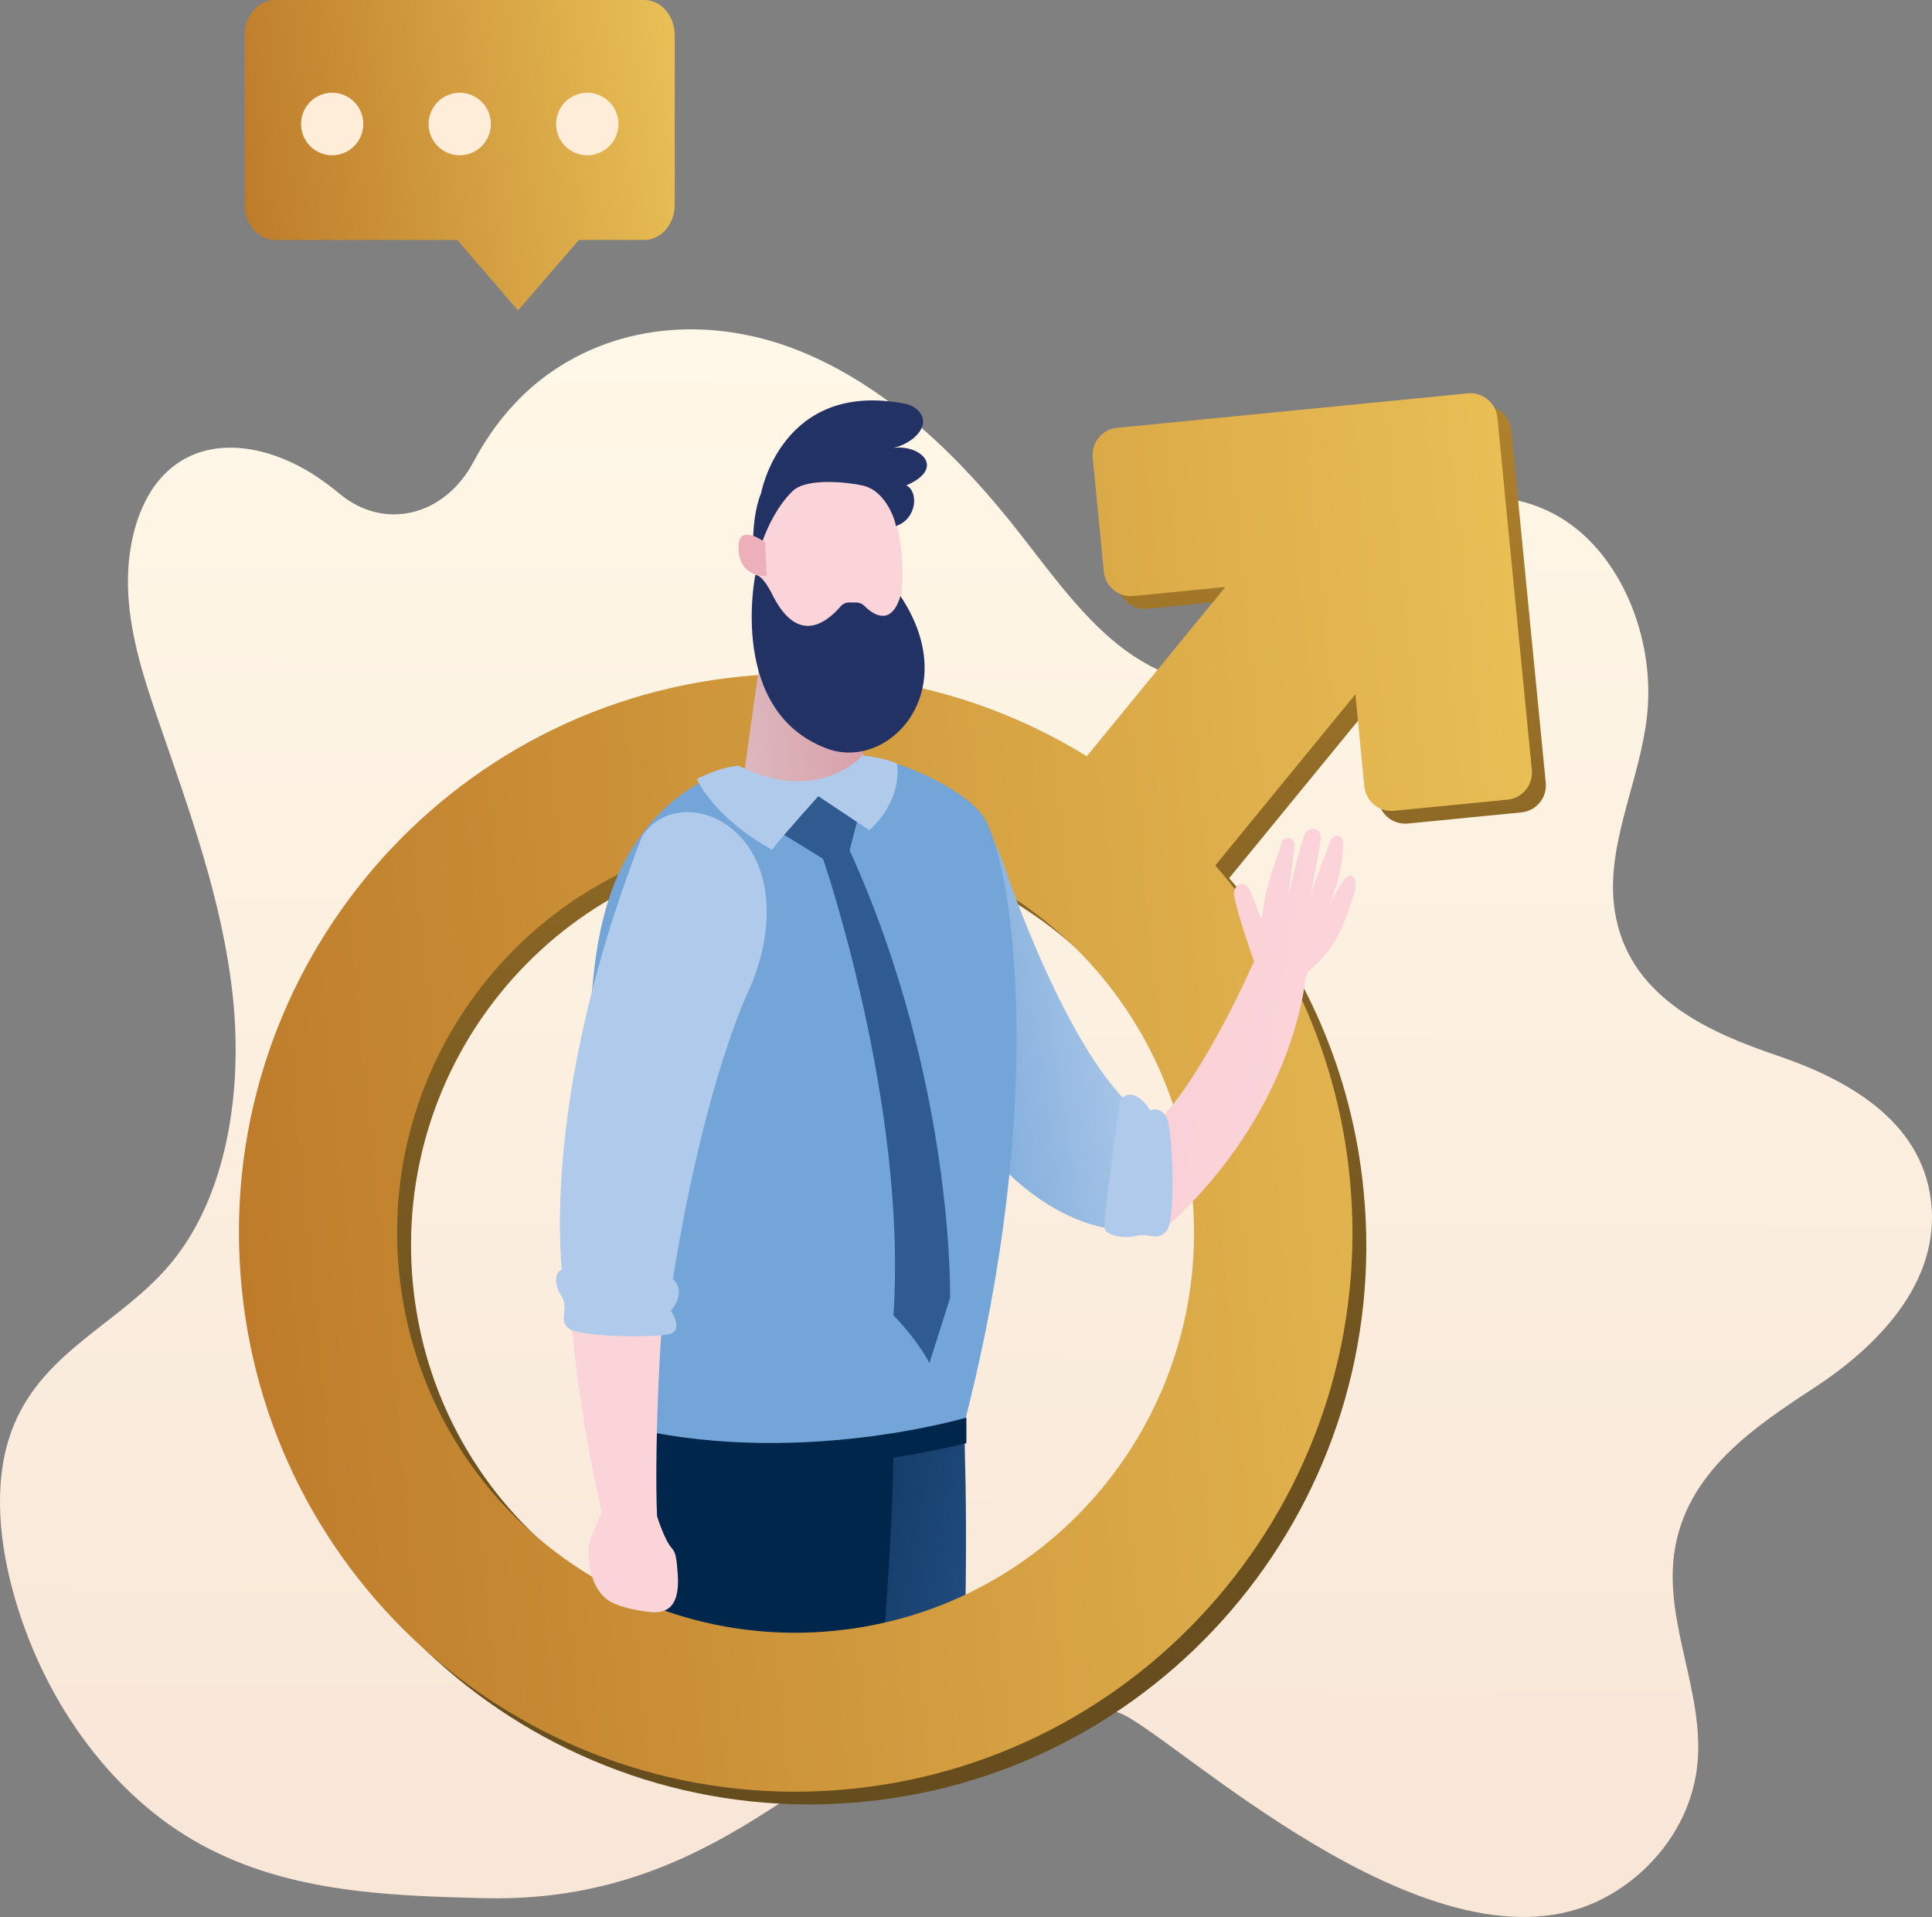 <svg width="125" height="124" viewBox="0 0 125 124" fill="none" xmlns="http://www.w3.org/2000/svg">
<rect x="0" y="0" width="125" height="124" fill="#808080" stroke="none"/>
<g clip-path="url(#clip0_1491_1250)">
</g>
<defs>
<linearGradient id="paint0_linear_1491_1250" x1="61.698" y1="21.779" x2="61.228" y2="124.232" gradientUnits="userSpaceOnUse">
<stop stop-color="#FFF7E7"/>
<stop offset="1" stop-color="#F8E6D7"/>
</linearGradient>
<linearGradient id="paint1_linear_1491_1250" x1="71.507" y1="100.822" x2="45.371" y2="95.508" gradientUnits="userSpaceOnUse">
<stop stop-color="#2F5B91"/>
<stop offset="1" stop-color="#00264C"/>
</linearGradient>
<linearGradient id="paint2_linear_1491_1250" x1="65475.5" y1="41580.6" x2="59686.9" y2="40078.3" gradientUnits="userSpaceOnUse">
<stop stop-color="#2F5B91"/>
<stop offset="1" stop-color="#00264C"/>
</linearGradient>
<linearGradient id="paint3_linear_1491_1250" x1="58.197" y1="26.274" x2="58.2" y2="116.735" gradientUnits="userSpaceOnUse">
<stop stop-color="#B1822C"/>
<stop offset="0.01" stop-color="#AF812C"/>
<stop offset="0.28" stop-color="#906A26"/>
<stop offset="0.54" stop-color="#795A21"/>
<stop offset="0.79" stop-color="#6B501F"/>
<stop offset="1" stop-color="#664D1E"/>
</linearGradient>
<linearGradient id="paint4_linear_1491_1250" x1="100.901" y1="68.048" x2="14.97" y2="76.428" gradientUnits="userSpaceOnUse">
<stop stop-color="#E8BE55"/>
<stop offset="1" stop-color="#BE7C2A"/>
</linearGradient>
<linearGradient id="paint5_linear_1491_1250" x1="86.83" y1="68.054" x2="-36.897" y2="48.131" gradientUnits="userSpaceOnUse">
<stop stop-color="#FBD4DA"/>
<stop offset="1" stop-color="#EDB0BA"/>
</linearGradient>
<linearGradient id="paint6_linear_1491_1250" x1="74.145" y1="64.757" x2="58.943" y2="67.076" gradientUnits="userSpaceOnUse">
<stop stop-color="#AFCAEA"/>
<stop offset="1" stop-color="#73A5D8"/>
</linearGradient>
<linearGradient id="paint7_linear_1491_1250" x1="46.579" y1="47.768" x2="55.097" y2="46.739" gradientUnits="userSpaceOnUse">
<stop stop-color="#DDBCC2"/>
<stop offset="1" stop-color="#D9A2AB"/>
</linearGradient>
<linearGradient id="paint8_linear_1491_1250" x1="118580" y1="54580.3" x2="109349" y2="55695.2" gradientUnits="userSpaceOnUse">
<stop stop-color="#AFCAEA"/>
<stop offset="1" stop-color="#73A5D8"/>
</linearGradient>
<linearGradient id="paint9_linear_1491_1250" x1="43928.5" y1="47243.8" x2="45486.7" y2="47225.9" gradientUnits="userSpaceOnUse">
<stop stop-color="#2F5B91"/>
<stop offset="1" stop-color="#00264C"/>
</linearGradient>
<linearGradient id="paint10_linear_1491_1250" x1="50073.5" y1="1884.88" x2="52014.5" y2="1650.48" gradientUnits="userSpaceOnUse">
<stop stop-color="#AFCAEA"/>
<stop offset="1" stop-color="#73A5D8"/>
</linearGradient>
<linearGradient id="paint11_linear_1491_1250" x1="43082.6" y1="11897.6" x2="44139.5" y2="11590.5" gradientUnits="userSpaceOnUse">
<stop stop-color="#FBD4DA"/>
<stop offset="1" stop-color="#EDB0BA"/>
</linearGradient>
<linearGradient id="paint12_linear_1491_1250" x1="8203.28" y1="1907.31" x2="8165.59" y2="1918.26" gradientUnits="userSpaceOnUse">
<stop stop-color="#FBD4DA"/>
<stop offset="1" stop-color="#EDB0BA"/>
</linearGradient>
<linearGradient id="paint13_linear_1491_1250" x1="9593.09" y1="12016.3" x2="9985.93" y2="11976.3" gradientUnits="userSpaceOnUse">
<stop stop-color="#AFCAEA"/>
<stop offset="1" stop-color="#73A5D8"/>
</linearGradient>
<linearGradient id="paint14_linear_1491_1250" x1="-8799.45" y1="6013.63" x2="-3570.82" y2="3832.68" gradientUnits="userSpaceOnUse">
<stop stop-color="#2F5B91"/>
<stop offset="1" stop-color="#00264C"/>
</linearGradient>
<linearGradient id="paint15_linear_1491_1250" x1="21486.8" y1="-28782.9" x2="27643.4" y2="-31316.4" gradientUnits="userSpaceOnUse">
<stop stop-color="#FBD4DA"/>
<stop offset="1" stop-color="#EDB0BA"/>
</linearGradient>
<linearGradient id="paint16_linear_1491_1250" x1="-2144.08" y1="1026.05" x2="-5155.07" y2="4920.09" gradientUnits="userSpaceOnUse">
<stop stop-color="#AFCAEA"/>
<stop offset="1" stop-color="#73A5D8"/>
</linearGradient>
<linearGradient id="paint17_linear_1491_1250" x1="13871.5" y1="8415.19" x2="13728" y2="8657.78" gradientUnits="userSpaceOnUse">
<stop stop-color="#AFCAEA"/>
<stop offset="1" stop-color="#73A5D8"/>
</linearGradient>
<linearGradient id="paint18_linear_1491_1250" x1="44.25" y1="9.459" x2="16" y2="13.586" gradientUnits="userSpaceOnUse">
<stop stop-color="#E8BE55"/>
<stop offset="1" stop-color="#BE7C2A"/>
</linearGradient>
<clipPath id="clip0_1491_1250">
<rect width="125" height="124" fill="white"/>
</clipPath>
</defs>
<path d="M114.985 68.279C110.688 66.816 105.632 64.634 104.557 59.383C103.656 54.972 106.118 50.683 106.573 46.191C107.036 41.623 105.203 36.799 102.029 34.233C98.855 31.666 94.492 31.479 91.211 33.768C87.247 36.536 84.92 42.433 80.503 43.872C77.565 44.828 74.384 43.48 71.885 41.326C69.386 39.172 67.414 36.272 65.273 33.617C61.314 28.708 56.602 24.5 51.199 22.494C45.795 20.488 39.642 20.901 34.929 24.609C33.218 25.956 31.749 27.777 30.64 29.868C28.772 33.39 24.866 34.342 21.994 31.955C21.493 31.538 20.969 31.149 20.425 30.79C17.355 28.765 13.249 27.991 10.605 30.712C8.822 32.547 8.14 35.594 8.299 38.438C8.459 41.282 9.347 43.991 10.254 46.629C12.24 52.41 14.39 58.219 15.058 64.415C15.726 70.611 14.671 77.407 11.016 81.765C7.839 85.551 2.933 87.312 0.916 92.132C-0.441 95.373 -0.13 99.311 0.8 102.791C2.678 109.815 7.022 115.839 12.516 119.037C18.278 122.39 24.873 122.618 31.242 122.782C51.722 123.312 56.211 104.513 72.467 110.815C75.718 112.075 92.214 127.941 103.161 123.074C106.468 121.603 109.452 118.257 109.832 114C110.238 109.478 107.721 105.04 108.312 100.55C109.011 95.242 113.551 92.279 117.44 89.727C121.329 87.174 125.564 83.04 124.938 77.704C124.311 72.353 119.282 69.741 114.985 68.279Z" fill="url(#paint0_linear_1491_1250)"/>
<path d="M62.422 93.754C62.495 96.372 62.559 100.299 62.412 106.441H45.429C45.146 101.251 45.144 97.139 45.564 94.858C51.597 78.404 59.863 87.939 62.455 90.639C62.403 90.764 62.356 91.401 62.422 93.754Z" fill="url(#paint1_linear_1491_1250)"/>
<path d="M57.124 106.662H39.526C38.121 97.903 40.426 93.581 41 91.171C47.932 74.89 55.224 87.743 57.595 90.49C57.595 90.49 57.88 91.089 57.786 95.102C57.729 97.547 57.567 101.169 57.124 106.662Z" fill="url(#paint2_linear_1491_1250)"/>
<path d="M95.871 26.271L88.519 26.993L73.173 28.5C72.711 28.545 72.285 28.773 71.991 29.133C71.696 29.493 71.556 29.956 71.601 30.42L72.32 37.8C72.366 38.263 72.593 38.69 72.952 38.986C73.311 39.282 73.772 39.422 74.234 39.377L80.173 38.794L71.21 49.744C64.527 45.616 56.679 43.803 48.87 44.582C29.07 46.526 14.59 64.216 16.527 84.085C18.465 103.953 36.085 118.489 55.885 116.545C75.684 114.601 90.165 96.911 88.227 77.043C87.507 69.549 84.463 62.47 79.525 56.803L88.591 45.732L89.172 51.693C89.194 51.923 89.261 52.146 89.37 52.35C89.478 52.553 89.625 52.733 89.803 52.88C89.98 53.026 90.185 53.136 90.405 53.203C90.625 53.271 90.856 53.294 91.085 53.271L98.438 52.549C98.666 52.526 98.888 52.459 99.091 52.35C99.294 52.242 99.474 52.094 99.62 51.916C99.766 51.738 99.875 51.532 99.942 51.312C100.009 51.091 100.032 50.859 100.009 50.629L98.501 35.229L97.782 27.849C97.737 27.386 97.51 26.959 97.152 26.663C96.794 26.367 96.333 26.226 95.871 26.271ZM54.885 106.314C40.715 107.706 28.104 97.305 26.718 83.083C25.331 68.861 35.694 56.205 49.864 54.814C64.034 53.423 76.645 63.823 78.031 78.045C79.418 92.266 69.054 104.924 54.885 106.315V106.314Z" fill="url(#paint3_linear_1491_1250)"/>
<path d="M94.968 25.445L87.615 26.167L72.269 27.674C71.807 27.719 71.382 27.947 71.087 28.307C70.793 28.667 70.652 29.13 70.698 29.594L71.417 36.974C71.439 37.204 71.507 37.428 71.615 37.632C71.724 37.837 71.871 38.017 72.05 38.164C72.228 38.311 72.434 38.421 72.655 38.488C72.876 38.554 73.108 38.577 73.337 38.553L79.277 37.97L70.314 48.919C63.63 44.792 55.782 42.979 47.972 43.758C28.173 45.702 13.694 63.388 15.631 83.26C17.568 103.132 35.189 117.666 54.988 115.722C74.788 113.777 89.268 96.087 87.331 76.219C86.611 68.725 83.569 61.646 78.631 55.979L87.693 44.908L88.273 50.869C88.296 51.099 88.363 51.322 88.471 51.525C88.58 51.729 88.727 51.909 88.904 52.056C89.082 52.202 89.287 52.312 89.507 52.379C89.727 52.446 89.958 52.469 90.187 52.447L97.539 51.725C98.001 51.68 98.427 51.452 98.721 51.092C99.016 50.732 99.156 50.269 99.111 49.805L97.603 34.401L96.884 27.021C96.861 26.791 96.793 26.568 96.685 26.364C96.576 26.161 96.429 25.981 96.251 25.834C96.073 25.688 95.868 25.578 95.648 25.512C95.428 25.445 95.197 25.422 94.968 25.445ZM53.982 105.488C39.814 106.884 27.204 96.479 25.817 82.258C24.43 68.036 34.793 55.379 48.964 53.987C63.134 52.596 75.744 62.996 77.129 77.216C78.514 91.436 68.154 104.098 53.984 105.488H53.982Z" fill="url(#paint4_linear_1491_1250)"/>
<path d="M63.241 59.602C66.177 59.889 66.855 67.681 73.093 73.191C74.418 74.363 78.091 68.967 81.137 62.182C81.137 62.182 79.971 58.927 79.844 57.857C79.774 57.27 80.447 56.879 80.805 57.498C81.244 58.261 81.611 59.895 81.686 59.129C81.877 57.167 82.736 55.215 82.916 54.545C83.054 54.035 83.783 54.088 83.748 54.667C83.692 55.58 83.343 57.994 83.343 57.994C83.343 57.994 83.962 55.304 84.371 54.061C84.585 53.409 85.583 53.436 85.439 54.362C85.048 56.849 84.793 57.834 84.73 58.011C84.816 57.766 85.694 55.382 86.064 54.415C86.258 53.911 86.897 53.926 86.898 54.548C86.898 56.581 86.013 58.582 86.013 58.582C86.013 58.582 86.616 57.273 87.015 56.824C87.369 56.426 88.007 56.592 87.546 58.02C86.684 60.702 86.096 61.574 84.702 62.79C84.56 62.914 84.458 63.395 84.458 63.395C84.358 64.064 83.498 71.915 75.769 79.103C70.92 83.613 60.119 65.654 59.409 63.425C58.313 59.977 60.842 59.368 63.241 59.602Z" fill="url(#paint5_linear_1491_1250)"/>
<path d="M57.777 53.349C57.777 53.349 62.309 48.283 64.988 56.071C65.583 57.801 70.103 70.715 75.007 72.817C75.315 73.441 73.181 79.371 72.153 79.453C71.52 79.633 62.938 78.274 58.984 64.723C56.915 63.07 57.777 53.349 57.777 53.349Z" fill="url(#paint6_linear_1491_1250)"/>
<path d="M49.552 39.977L47.716 53.084C47.716 53.084 52.693 57.174 55.106 57.158C57.912 57.139 54.697 41.778 54.697 41.778L49.552 39.977Z" fill="url(#paint7_linear_1491_1250)"/>
<path d="M63.717 52.981C62.338 50.574 55.709 48.302 55.774 49.155C55.794 49.414 55.774 50.761 53.41 51.65C50.112 52.894 48.193 49.952 48.193 49.952C44.814 49.819 41.895 53.073 40.581 55.406C37.541 60.801 37.415 69.465 39.822 91.566C40.155 94.626 56.325 94.917 62.444 91.861C67.633 71.664 65.69 56.424 63.717 52.981Z" fill="url(#paint8_linear_1491_1250)"/>
<path d="M52.087 50.806C51.829 51.196 49.713 53.369 49.713 53.369L53.251 55.554C53.251 55.554 58.719 71.396 57.806 85.085C59.41 86.718 60.133 88.166 60.133 88.166L61.472 83.954C61.472 83.954 61.755 69.923 54.971 55.004C54.955 55.016 55.687 52.274 55.687 52.274L52.087 50.806Z" fill="url(#paint9_linear_1491_1250)"/>
<path d="M45.076 50.386C45.076 50.386 46.097 52.813 49.948 54.97C50.472 54.242 52.946 51.505 52.946 51.505L56.248 53.698C56.248 53.698 58.347 51.979 58.045 49.403C57.366 49.039 55.819 48.86 55.819 48.86C55.819 48.86 52.966 52.142 47.788 49.53C46.526 49.624 45.076 50.386 45.076 50.386Z" fill="url(#paint10_linear_1491_1250)"/>
<path d="M52.091 29.764C51.717 30.079 46.49 33.775 50.008 40.993C51.243 44.596 56.666 45.301 58.063 39.881C59.46 34.46 56.242 26.253 52.091 29.764Z" fill="url(#paint11_linear_1491_1250)"/>
<path d="M49.245 31.893C49.245 31.893 50.581 24.571 58.546 26.114C58.891 26.173 59.207 26.343 59.447 26.599C60.309 27.576 58.977 28.739 57.774 28.975C59.539 28.721 61.239 30.279 58.636 31.397C59.453 31.784 59.333 33.586 57.958 34.029C57.983 33.893 57.407 31.754 55.804 31.403C54.841 31.192 52.173 30.884 51.272 31.775C49.334 33.684 48.805 36.912 48.805 36.912C48.805 36.912 48.432 33.871 49.245 31.893Z" fill="#223265"/>
<path d="M49.502 35.082C49.502 35.082 47.549 33.612 47.802 35.734C48.004 37.422 49.612 37.252 49.612 37.252L49.502 35.082Z" fill="url(#paint12_linear_1491_1250)"/>
<path d="M55.934 39.199C55.862 39.127 55.778 39.07 55.684 39.031C55.59 38.993 55.49 38.973 55.389 38.974C55.247 38.974 55.091 38.974 54.996 38.968C54.881 38.961 54.766 38.98 54.66 39.025C54.554 39.071 54.46 39.14 54.386 39.228C53.387 40.377 51.62 41.612 50.044 38.608C49.303 37.07 48.868 37.197 48.868 37.197C48.868 37.197 47.058 46.027 53.522 48.426C57.486 49.896 62.38 44.743 58.261 38.556C57.72 40.35 56.685 39.953 55.934 39.199Z" fill="#223265"/>
<path d="M72.476 71.128C72.476 71.128 71.378 78.731 71.469 79.468C71.514 79.827 72.51 80.185 73.576 79.929C74.375 79.738 74.917 80.341 75.501 79.583C76.084 78.826 75.87 73.306 75.523 72.404C75.176 71.503 74.422 71.825 74.422 71.825C74.422 71.825 73.428 70.124 72.476 71.128Z" fill="url(#paint13_linear_1491_1250)"/>
<path d="M62.525 93.351V91.693C62.525 91.693 51.223 95.066 39.996 92.159C39.963 92.625 39.963 93.558 39.963 93.558C39.963 93.558 49.944 96.476 62.525 93.351Z" fill="url(#paint14_linear_1491_1250)"/>
<path d="M44.132 77.221C42.636 81.077 42.329 94.423 42.512 98.073C42.512 98.073 42.991 99.642 43.489 100.171C43.727 100.424 43.785 100.894 43.85 101.828C43.936 103.126 43.703 104.271 42.403 104.288C41.809 104.297 40.236 104.029 39.512 103.612C38.163 102.844 38.047 100.937 38.074 100.039C38.083 99.737 38.931 97.828 38.931 97.828C35.652 83.383 36.912 74.22 36.912 74.22C36.912 74.22 45.841 69.157 44.132 77.221Z" fill="url(#paint15_linear_1491_1250)"/>
<path d="M48.365 64.242C47.422 66.307 44.903 73.035 43.2 84.976C42.54 85.382 36.656 84.505 36.656 84.505C36.656 84.505 34.087 73.315 41.544 54.084C43.961 50.451 51.087 53.315 49.333 61.403C49.112 62.382 48.788 63.333 48.365 64.242Z" fill="url(#paint16_linear_1491_1250)"/>
<path d="M43.547 82.731C43.547 82.731 37.162 82.663 36.602 82.239C36.042 81.815 35.698 82.905 36.289 83.765C36.88 84.626 36.085 85.344 36.783 85.922C37.481 86.499 42.567 86.556 43.394 86.274C44.222 85.992 43.404 84.778 43.404 84.778C43.404 84.778 44.468 83.662 43.547 82.731Z" fill="url(#paint17_linear_1491_1250)"/>
<path d="M17.806 0H41.682C42.773 0 43.657 1.024 43.657 2.288V13.235C43.657 14.497 42.773 15.521 41.682 15.521H37.453L33.517 20.08L29.582 15.521H17.806C16.716 15.521 15.831 14.497 15.831 13.235V2.288C15.831 1.024 16.719 0 17.806 0Z" fill="url(#paint18_linear_1491_1250)"/>
<path d="M35.98 8.021C35.98 8.421 36.098 8.812 36.32 9.145C36.541 9.478 36.856 9.737 37.224 9.89C37.593 10.043 37.998 10.084 38.389 10.006C38.78 9.928 39.139 9.735 39.421 9.452C39.703 9.169 39.895 8.809 39.973 8.416C40.051 8.024 40.011 7.617 39.858 7.247C39.706 6.878 39.448 6.562 39.116 6.339C38.785 6.117 38.395 5.998 37.996 5.998C37.462 5.998 36.949 6.211 36.571 6.591C36.193 6.97 35.981 7.484 35.98 8.021Z" fill="#FEEDD8"/>
<path d="M27.729 8.021C27.728 8.421 27.846 8.812 28.068 9.145C28.289 9.478 28.604 9.737 28.972 9.89C29.341 10.043 29.746 10.084 30.137 10.006C30.528 9.928 30.887 9.735 31.169 9.452C31.451 9.169 31.643 8.809 31.721 8.416C31.799 8.024 31.759 7.617 31.607 7.247C31.454 6.878 31.196 6.562 30.864 6.339C30.533 6.117 30.143 5.998 29.744 5.998C29.21 5.998 28.697 6.211 28.319 6.591C27.941 6.97 27.729 7.484 27.729 8.021Z" fill="#FEEDD8"/>
<path d="M19.477 8.021C19.477 8.42 19.595 8.811 19.816 9.144C20.038 9.477 20.352 9.736 20.72 9.889C21.088 10.042 21.494 10.082 21.884 10.004C22.275 9.926 22.634 9.733 22.916 9.45C23.198 9.168 23.39 8.807 23.468 8.415C23.545 8.023 23.505 7.616 23.353 7.247C23.2 6.877 22.942 6.561 22.611 6.339C22.279 6.117 21.89 5.998 21.491 5.998C20.957 5.998 20.445 6.211 20.067 6.591C19.689 6.97 19.477 7.484 19.477 8.021Z" fill="#FEEDD8"/>

</svg>
